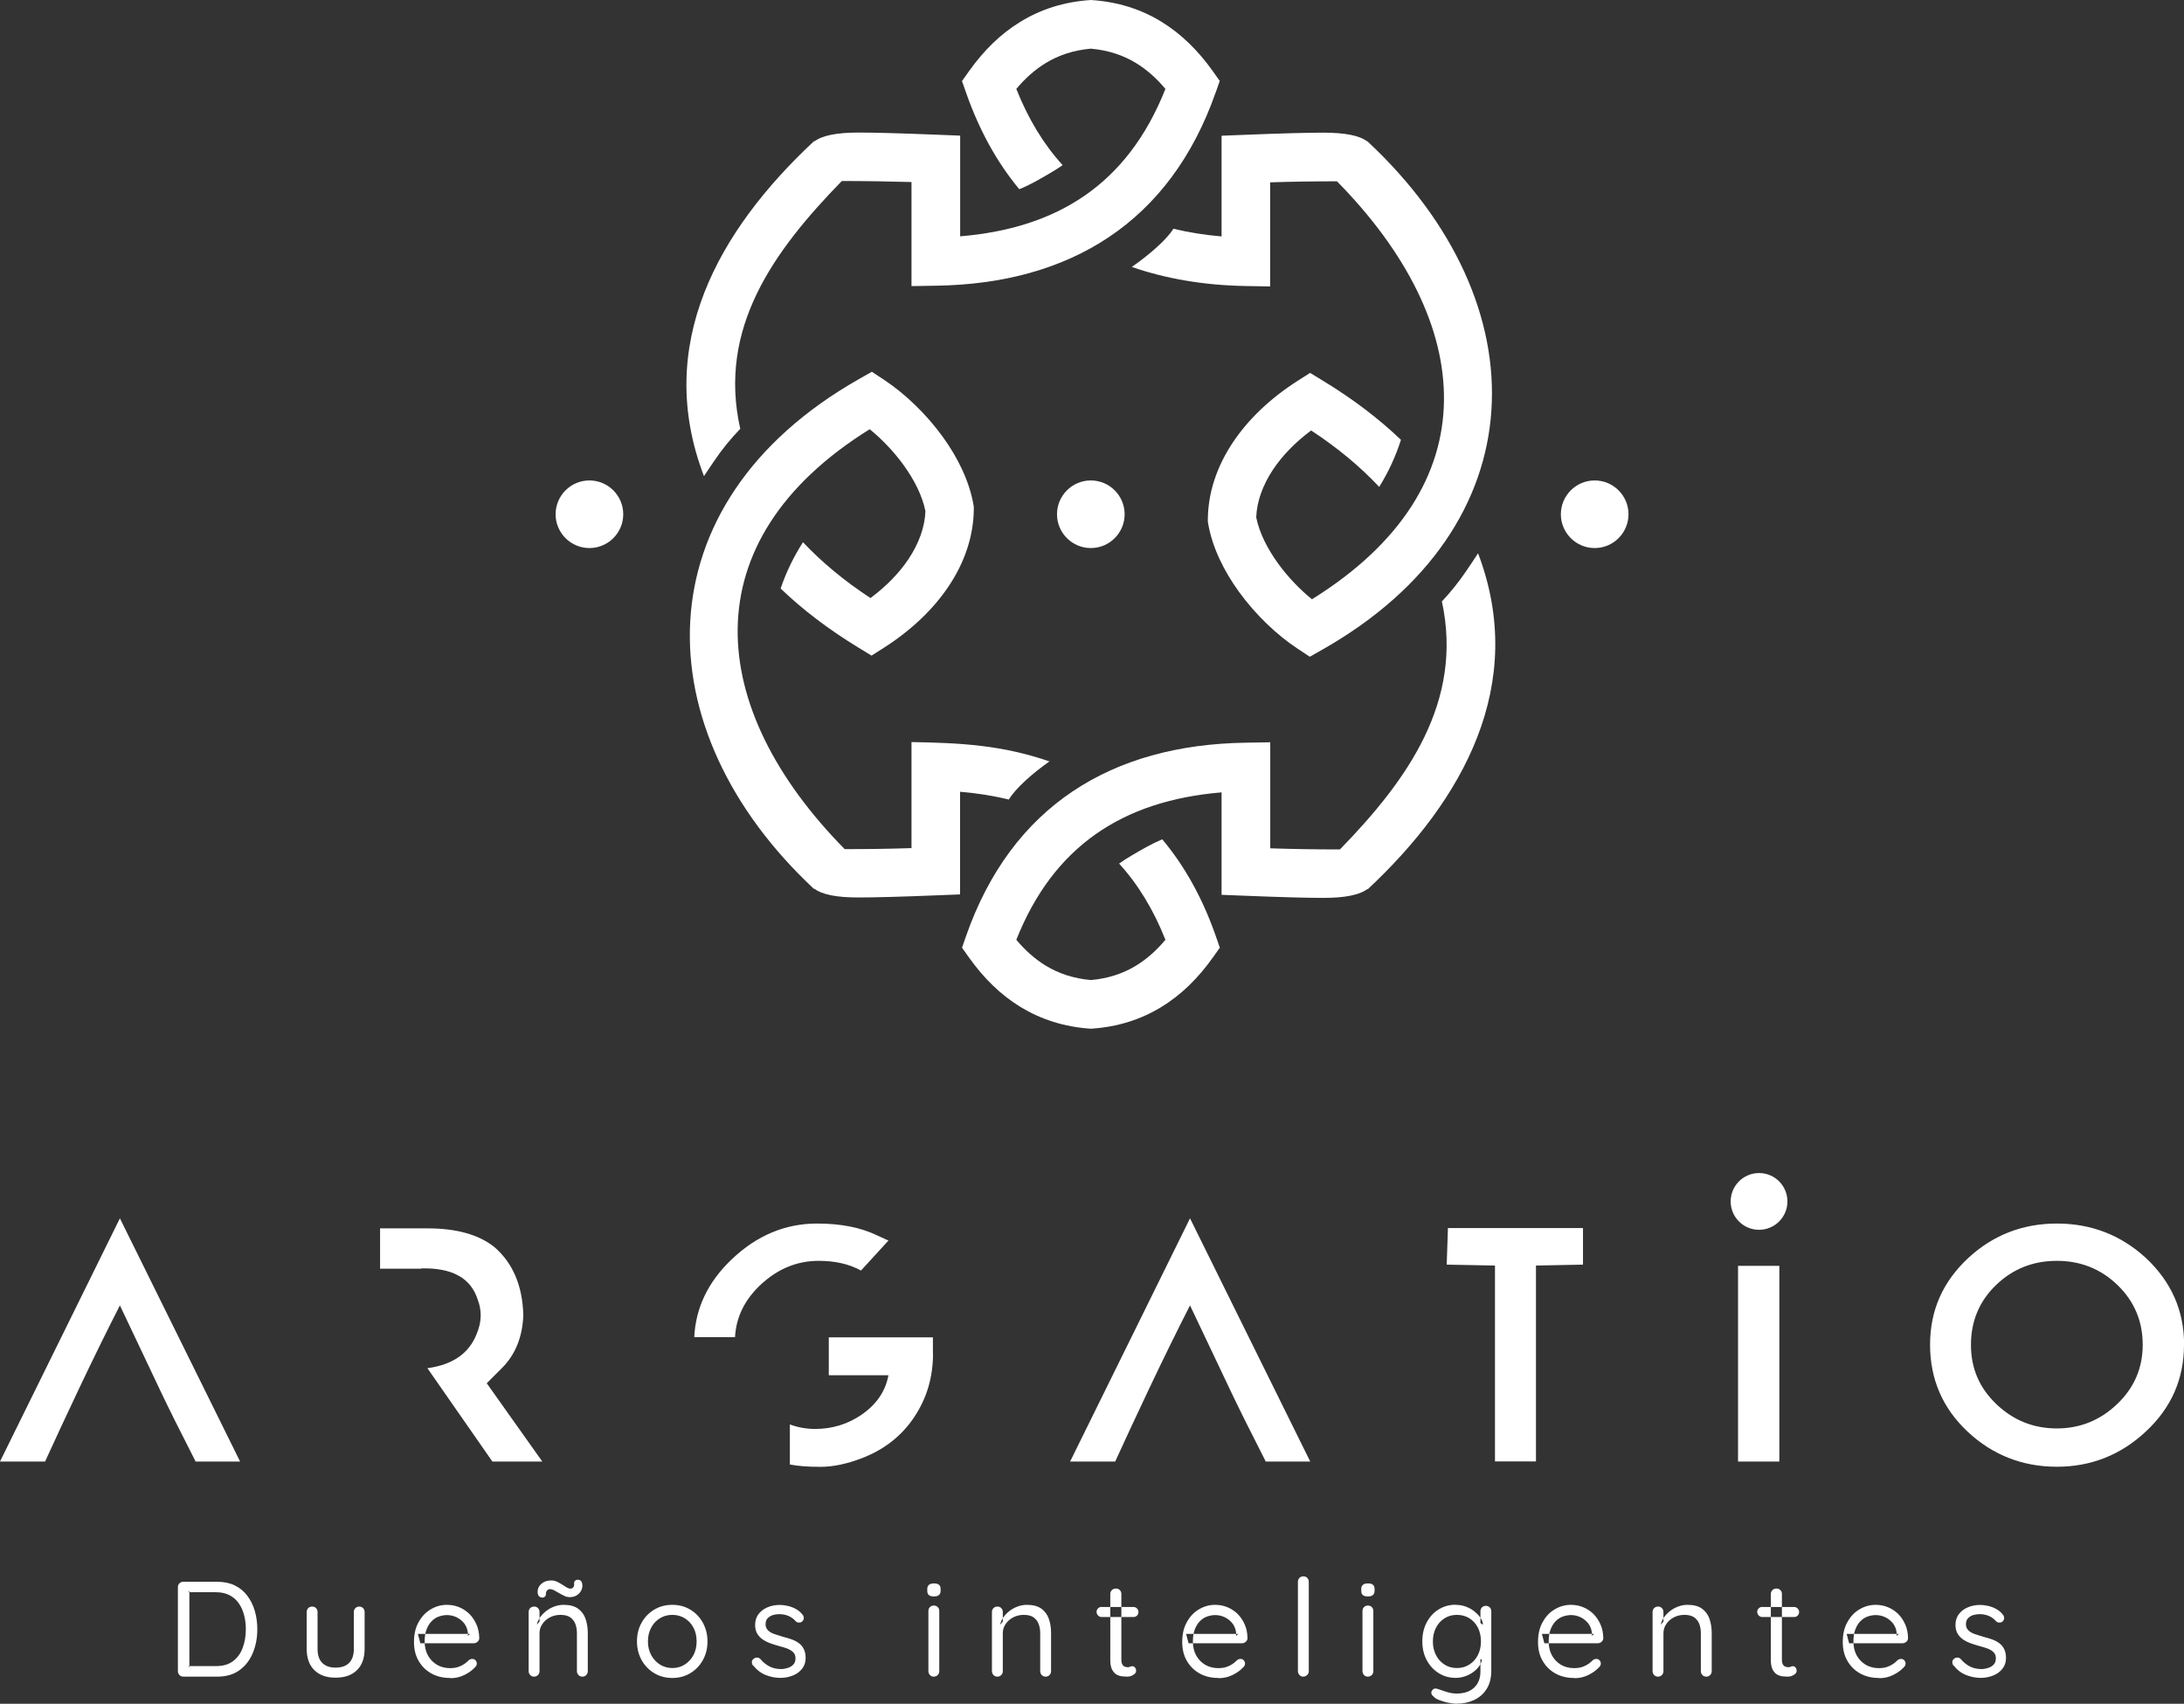 <svg width="264" height="206" viewBox="0 0 264 206" fill="none" xmlns="http://www.w3.org/2000/svg">
<rect x="0" y="0" width="264" height="206" fill="#333333" stroke="none"/>
<g clip-path="url(#clip0_4278_1785)">
<path fill-rule="evenodd" clip-rule="evenodd" d="M126.903 92.076C121.13 90.082 116.151 89.821 110.181 89.722V102.542C107.555 102.628 105.102 102.665 102.104 102.665C85.357 85.66 83.351 65.446 105.127 51.896C106.564 53.06 108.013 54.559 109.227 56.231C110.503 58.002 111.494 59.934 111.865 61.805C111.791 63.725 111.085 65.681 109.834 67.576C108.719 69.249 107.171 70.859 105.226 72.308C102.042 70.227 99.33 67.96 97.063 65.558C95.936 67.316 95.031 69.174 94.363 71.156C97.026 73.72 100.172 76.11 103.789 78.315L105.35 79.269L106.886 78.29C110.23 76.147 112.881 73.584 114.714 70.822C116.646 67.911 117.687 64.753 117.712 61.557V61.26L117.675 61.049C117.179 58.176 115.779 55.327 113.959 52.813C111.927 50.001 109.326 47.549 106.886 45.939L105.387 44.948L103.839 45.827C77.306 60.901 77.777 88.248 98.401 107.483L98.438 107.446C99.367 108.165 101.138 108.511 103.739 108.511C105.746 108.511 108.905 108.425 113.228 108.251L116.052 108.14V95.729C118.108 95.903 120.078 96.212 121.948 96.671C122.741 95.333 124.772 93.525 126.903 92.026V92.076Z" fill="white"/>
<path fill-rule="evenodd" clip-rule="evenodd" d="M146.945 11.209L147.44 9.785L146.561 8.546C144.826 6.119 142.795 4.1 140.367 2.613C137.939 1.127 135.128 0.211 131.87 0C128.612 0.211 125.8 1.127 123.36 2.626C120.932 4.1 118.901 6.131 117.167 8.559L116.287 9.797L116.783 11.222C118.368 15.742 120.511 19.631 123.211 22.877C124.574 22.331 125.837 21.576 127.039 20.87C127.522 20.585 127.993 20.288 128.451 19.966C126.147 17.439 124.277 14.355 122.852 10.751C123.905 9.487 125.082 8.435 126.395 7.63C127.956 6.676 129.764 6.069 131.857 5.883C133.963 6.069 135.772 6.676 137.332 7.63C138.645 8.435 139.822 9.487 140.875 10.751C136.255 22.418 127.658 27.608 116.064 28.574V16.399L113.24 16.287C108.917 16.114 105.758 16.027 103.752 16.027C101.151 16.027 99.379 16.386 98.45 17.092L98.413 17.055C86.831 27.856 79.003 41.703 85.097 57.569C85.506 56.937 85.927 56.33 86.336 55.724C87.29 54.312 88.343 53.023 89.482 51.847C86.732 39.647 93.557 30.308 101.757 21.886C104.743 21.886 107.555 21.935 110.181 22.009V34.593L113.166 34.544C129.343 34.296 141.445 26.877 146.945 11.184V11.209Z" fill="white"/>
<path fill-rule="evenodd" clip-rule="evenodd" d="M165.314 17.068L165.277 17.105C164.348 16.386 162.577 16.04 159.976 16.04C157.969 16.04 154.81 16.126 150.487 16.3L147.663 16.411V28.586C145.632 28.413 143.687 28.103 141.841 27.657C140.987 29.02 138.918 30.803 136.812 32.277C140.974 33.714 145.557 34.494 150.549 34.581L153.534 34.631V22.047C156.16 21.96 158.613 21.923 161.611 21.923C178.358 38.928 180.364 58.907 158.588 72.457C157.151 71.292 155.702 69.794 154.488 68.122C153.212 66.35 152.221 64.418 151.85 62.548C151.924 60.628 152.63 58.671 153.881 56.776C154.996 55.104 156.544 53.494 158.489 52.045C161.697 54.151 164.447 56.442 166.714 58.87C167.829 57.086 168.696 55.203 169.34 53.197H169.365C166.702 50.645 163.555 48.242 159.926 46.038L158.365 45.084L156.829 46.063C153.485 48.205 150.834 50.769 149.001 53.531C147.069 56.442 146.028 59.6 146.003 62.796V63.093L146.04 63.304C146.536 66.177 147.936 69.026 149.756 71.54C151.788 74.352 154.389 76.804 156.829 78.414L158.328 79.405L159.877 78.526C185.951 63.712 186.397 36.773 165.314 17.105V17.068Z" fill="white"/>
<path fill-rule="evenodd" clip-rule="evenodd" d="M147.663 95.779V108.19L150.487 108.301C154.81 108.475 157.969 108.561 159.976 108.561C162.577 108.561 164.348 108.202 165.277 107.496L165.314 107.533C176.859 96.758 184.687 82.725 178.667 66.895C178.197 67.639 177.701 68.345 177.23 69.051C176.326 70.376 175.348 71.602 174.295 72.717C176.921 84.843 170.108 94.342 161.97 102.703C158.985 102.703 156.173 102.653 153.547 102.567V89.747L150.562 89.797C134.36 90.044 122.283 97.464 116.783 113.156L116.287 114.581L117.167 115.819C118.901 118.247 120.932 120.266 123.36 121.752C125.813 123.238 128.612 124.167 131.87 124.378C135.128 124.167 137.939 123.251 140.38 121.752C142.808 120.278 144.839 118.247 146.573 115.819L147.453 114.581L146.957 113.156C145.372 108.623 143.216 104.722 140.491 101.477C139.203 102.022 137.989 102.728 136.837 103.409C136.304 103.718 135.784 104.053 135.276 104.412C137.58 106.939 139.451 110.023 140.875 113.627C139.822 114.89 138.646 115.943 137.333 116.748C135.772 117.702 133.963 118.309 131.87 118.495C129.764 118.309 127.956 117.702 126.395 116.748C125.082 115.943 123.905 114.89 122.852 113.627C127.312 102.393 135.623 96.807 147.663 95.804V95.779Z" fill="white"/>
<path fill-rule="evenodd" clip-rule="evenodd" d="M131.857 58.089C134.112 58.089 135.945 59.922 135.945 62.177C135.945 64.431 134.112 66.264 131.857 66.264C129.603 66.264 127.77 64.431 127.77 62.177C127.77 59.922 129.603 58.089 131.857 58.089Z" fill="white"/>
<path fill-rule="evenodd" clip-rule="evenodd" d="M192.763 58.089C195.018 58.089 196.851 59.922 196.851 62.177C196.851 64.431 195.018 66.264 192.763 66.264C190.509 66.264 188.676 64.431 188.676 62.177C188.676 59.922 190.509 58.089 192.763 58.089Z" fill="white"/>
<path fill-rule="evenodd" clip-rule="evenodd" d="M71.249 58.089C73.503 58.089 75.337 59.922 75.337 62.177C75.337 64.431 73.503 66.264 71.249 66.264C68.995 66.264 67.161 64.431 67.161 62.177C67.161 59.922 68.995 58.089 71.249 58.089Z" fill="white"/>
<path fill-rule="evenodd" clip-rule="evenodd" d="M29.022 176.708H23.646C19.249 168.087 19.806 168.966 14.493 157.832C11.21 164.247 7.89 171.382 5.45 176.708H0L14.493 147.304L29.022 176.708ZM57.76 157.175C56.942 154.525 54.663 153.261 50.897 153.36V153.398H45.943V148.518H51.703C55.183 148.518 57.871 149.273 59.754 150.772C61.996 152.704 63.16 155.454 63.259 159.008C63.16 161.659 62.293 163.789 60.671 165.412L58.837 167.245L65.551 176.708H59.519L51.665 165.424C54.712 165.015 56.694 163.641 57.611 161.3C58.218 159.875 58.267 158.5 57.76 157.175ZM112.782 163.665C112.782 166.514 112.026 169.065 110.515 171.332C109.004 173.599 106.911 175.246 104.235 176.286C102.402 176.992 100.717 177.352 99.156 177.352C97.596 177.352 96.431 177.252 95.478 177.067V172.224C96.431 172.583 97.459 172.769 98.537 172.769C100.593 172.769 102.464 172.199 104.148 171.047C105.957 169.796 107.034 168.211 107.394 166.279H100.184V161.696H112.769V163.641L112.782 163.665ZM83.921 161.671C84.094 158.104 85.605 154.97 88.442 152.27C91.464 149.385 94.908 147.935 98.772 147.935C101.621 147.935 104.024 148.406 105.982 149.347L107.394 149.991L104.074 153.62C102.649 152.828 100.94 152.444 98.958 152.444C96.345 152.444 94.004 153.41 91.935 155.342C90.002 157.163 88.974 159.268 88.851 161.671H83.896H83.921ZM158.378 176.708H153.002C148.778 168.421 148.964 168.545 143.848 157.832C140.603 164.173 137.221 171.431 134.806 176.708H129.355L143.848 147.304L158.378 176.708ZM191.351 152.902L185.666 153.014V176.695H180.711V153.014L174.877 152.902L175.026 148.48H191.351V152.902ZM215.085 176.708H210.093V153.051H215.085V176.708ZM264 162.588C264 166.712 262.476 170.193 259.417 173.054C256.37 175.915 252.765 177.339 248.628 177.339C244.491 177.339 240.861 175.927 237.839 173.091C234.817 170.255 233.305 166.749 233.305 162.588C233.305 158.426 234.841 154.971 237.926 152.097C240.923 149.323 244.503 147.935 248.64 147.935C252.778 147.935 256.37 149.323 259.392 152.097C262.464 154.971 264.012 158.463 264.012 162.588H264ZM259.008 162.588C259.008 159.739 257.992 157.336 255.973 155.379C253.954 153.422 251.502 152.444 248.628 152.444C245.754 152.444 243.302 153.422 241.283 155.367C239.264 157.311 238.248 159.727 238.248 162.6C238.248 165.474 239.276 167.815 241.32 169.771C243.364 171.728 245.804 172.707 248.628 172.707C251.452 172.707 253.88 171.716 255.936 169.747C257.992 167.777 259.008 165.387 259.008 162.6V162.588Z" fill="white"/>
<path fill-rule="evenodd" clip-rule="evenodd" d="M212.632 141.83C214.528 141.83 216.063 143.365 216.063 145.26C216.063 147.155 214.528 148.691 212.632 148.691C210.737 148.691 209.201 147.155 209.201 145.26C209.201 143.365 210.737 141.83 212.632 141.83Z" fill="white"/>
<path fill-rule="evenodd" clip-rule="evenodd" d="M26.285 191.249C27.078 191.249 27.784 191.397 28.391 191.695C28.998 191.992 29.506 192.413 29.902 192.946C30.299 193.478 30.608 194.097 30.806 194.791C31.005 195.485 31.104 196.215 31.104 196.983C31.104 198.036 30.918 198.99 30.559 199.857C30.199 200.724 29.667 201.417 28.948 201.938C28.242 202.458 27.338 202.718 26.26 202.718H22.16C21.975 202.718 21.814 202.656 21.69 202.52C21.566 202.384 21.504 202.235 21.504 202.049V191.905C21.504 191.719 21.566 191.558 21.69 191.435C21.814 191.311 21.975 191.249 22.16 191.249H26.26H26.285ZM26.124 201.442C26.966 201.442 27.648 201.244 28.18 200.835C28.713 200.427 29.097 199.894 29.345 199.213C29.593 198.532 29.716 197.788 29.716 196.983C29.716 196.389 29.654 195.831 29.506 195.286C29.369 194.742 29.159 194.271 28.862 193.85C28.577 193.429 28.205 193.107 27.747 192.871C27.288 192.636 26.756 192.512 26.112 192.512H22.755L22.891 192.376V201.603L22.792 201.442H26.112H26.124ZM43.416 194.246C43.614 194.246 43.775 194.308 43.887 194.432C44.011 194.556 44.073 194.717 44.073 194.903V199.374C44.073 200.476 43.763 201.331 43.144 201.938C42.524 202.545 41.67 202.842 40.567 202.842C39.465 202.842 38.623 202.545 38.003 201.938C37.384 201.331 37.074 200.476 37.074 199.374V194.903C37.074 194.717 37.136 194.556 37.26 194.432C37.384 194.308 37.545 194.246 37.731 194.246C37.929 194.246 38.09 194.308 38.201 194.432C38.325 194.556 38.387 194.717 38.387 194.903V199.374C38.387 200.117 38.573 200.674 38.957 201.058C39.341 201.442 39.873 201.628 40.567 201.628C41.261 201.628 41.818 201.442 42.202 201.058C42.574 200.674 42.772 200.117 42.772 199.374V194.903C42.772 194.717 42.834 194.556 42.958 194.432C43.082 194.308 43.243 194.246 43.429 194.246H43.416ZM54.416 202.879C53.536 202.879 52.781 202.693 52.124 202.322C51.468 201.95 50.96 201.442 50.588 200.786C50.217 200.142 50.043 199.386 50.043 198.532C50.043 197.578 50.229 196.773 50.613 196.104C50.984 195.435 51.48 194.915 52.087 194.568C52.694 194.209 53.338 194.036 54.007 194.036C54.515 194.036 54.998 194.122 55.468 194.308C55.939 194.494 56.348 194.766 56.72 195.113C57.079 195.472 57.364 195.893 57.587 196.389C57.81 196.884 57.921 197.442 57.934 198.049C57.934 198.222 57.872 198.371 57.735 198.494C57.599 198.618 57.45 198.68 57.277 198.68H50.811L50.514 197.553H56.819L56.559 197.788V197.429C56.509 196.983 56.36 196.599 56.113 196.277C55.852 195.955 55.543 195.708 55.184 195.534C54.812 195.361 54.428 195.274 54.032 195.274C53.71 195.274 53.375 195.336 53.053 195.448C52.731 195.559 52.446 195.745 52.186 196.005C51.926 196.265 51.728 196.587 51.567 196.996C51.406 197.404 51.331 197.887 51.331 198.457C51.331 199.089 51.455 199.646 51.715 200.129C51.975 200.612 52.335 200.984 52.793 201.269C53.251 201.541 53.784 201.69 54.403 201.69C54.787 201.69 55.122 201.64 55.407 201.541C55.691 201.442 55.939 201.318 56.15 201.17C56.36 201.021 56.534 200.872 56.67 200.724C56.806 200.625 56.943 200.575 57.079 200.575C57.24 200.575 57.376 200.625 57.475 200.736C57.574 200.848 57.636 200.972 57.636 201.133C57.636 201.318 57.55 201.479 57.376 201.628C57.066 201.962 56.658 202.26 56.125 202.52C55.605 202.78 55.047 202.904 54.453 202.904L54.416 202.879ZM68.115 194.036C68.859 194.036 69.441 194.184 69.874 194.494C70.296 194.803 70.605 195.212 70.779 195.72C70.952 196.228 71.051 196.81 71.051 197.442V202.049C71.051 202.235 70.989 202.396 70.865 202.52C70.742 202.656 70.58 202.718 70.395 202.718C70.209 202.718 70.048 202.656 69.924 202.52C69.8 202.384 69.738 202.235 69.738 202.049V197.479C69.738 197.058 69.676 196.686 69.552 196.352C69.428 196.017 69.218 195.757 68.933 195.547C68.648 195.348 68.252 195.249 67.744 195.249C67.285 195.249 66.864 195.348 66.48 195.547C66.096 195.745 65.787 196.017 65.564 196.352C65.328 196.686 65.217 197.058 65.217 197.479V202.049C65.217 202.235 65.155 202.396 65.031 202.52C64.907 202.644 64.746 202.718 64.56 202.718C64.375 202.718 64.214 202.656 64.09 202.52C63.966 202.384 63.904 202.235 63.904 202.049V194.903C63.904 194.717 63.966 194.556 64.09 194.432C64.214 194.308 64.375 194.246 64.56 194.246C64.759 194.246 64.92 194.308 65.031 194.432C65.155 194.556 65.217 194.717 65.217 194.903V196.067L64.895 196.426C64.944 196.141 65.081 195.856 65.266 195.571C65.465 195.286 65.712 195.026 66.01 194.791C66.307 194.556 66.629 194.382 66.988 194.246C67.347 194.11 67.731 194.036 68.115 194.036ZM65.551 193.156C65.353 193.156 65.205 193.082 65.106 192.933C65.006 192.785 64.969 192.574 64.994 192.302C65.043 191.955 65.217 191.657 65.514 191.435C65.799 191.199 66.183 191.088 66.654 191.088C66.889 191.088 67.1 191.137 67.323 191.236C67.533 191.335 67.731 191.447 67.93 191.571C68.115 191.695 68.301 191.806 68.475 191.918C68.648 192.017 68.809 192.079 68.945 192.079C69.082 192.079 69.193 192.029 69.28 191.942C69.367 191.843 69.404 191.719 69.404 191.558C69.367 191.385 69.404 191.249 69.49 191.15C69.577 191.051 69.701 191.001 69.837 191.001C70.048 191.001 70.196 191.075 70.283 191.224C70.37 191.373 70.407 191.571 70.395 191.818C70.37 192.054 70.296 192.252 70.172 192.45C70.048 192.636 69.874 192.797 69.651 192.921C69.428 193.045 69.156 193.107 68.834 193.107C68.636 193.107 68.438 193.057 68.227 192.958C68.016 192.859 67.806 192.747 67.595 192.624C67.385 192.5 67.186 192.388 67.001 192.289C66.815 192.19 66.654 192.141 66.505 192.141C66.356 192.141 66.245 192.178 66.158 192.264C66.072 192.351 66.01 192.475 65.985 192.648C66.01 192.809 65.972 192.946 65.873 193.032C65.787 193.131 65.663 193.169 65.539 193.169L65.551 193.156ZM85.519 198.457C85.519 199.312 85.333 200.067 84.949 200.736C84.578 201.405 84.07 201.925 83.425 202.309C82.781 202.693 82.063 202.879 81.27 202.879C80.478 202.879 79.747 202.693 79.103 202.309C78.458 201.925 77.951 201.405 77.567 200.736C77.195 200.067 76.997 199.312 76.997 198.457C76.997 197.603 77.183 196.847 77.567 196.178C77.938 195.509 78.458 194.989 79.103 194.605C79.747 194.221 80.465 194.036 81.27 194.036C82.075 194.036 82.781 194.221 83.425 194.605C84.07 194.989 84.578 195.509 84.949 196.178C85.321 196.847 85.519 197.603 85.519 198.457ZM84.206 198.457C84.206 197.826 84.082 197.268 83.822 196.785C83.562 196.302 83.215 195.931 82.769 195.658C82.323 195.386 81.828 195.249 81.27 195.249C80.713 195.249 80.217 195.386 79.771 195.658C79.326 195.931 78.979 196.302 78.719 196.785C78.458 197.268 78.322 197.826 78.322 198.457C78.322 199.089 78.458 199.634 78.719 200.117C78.979 200.6 79.338 200.972 79.771 201.256C80.217 201.529 80.713 201.678 81.27 201.678C81.828 201.678 82.323 201.541 82.769 201.256C83.215 200.972 83.562 200.6 83.822 200.117C84.082 199.634 84.206 199.089 84.206 198.457ZM91.019 201.38C90.92 201.244 90.882 201.083 90.882 200.934C90.882 200.773 90.981 200.637 91.167 200.513C91.279 200.439 91.403 200.402 91.551 200.414C91.7 200.414 91.836 200.501 91.948 200.625C92.257 200.984 92.604 201.269 93.001 201.479C93.397 201.69 93.88 201.801 94.437 201.801C94.698 201.801 94.958 201.752 95.218 201.665C95.478 201.591 95.701 201.455 95.887 201.269C96.073 201.083 96.159 200.823 96.159 200.501C96.159 200.179 96.073 199.956 95.887 199.77C95.701 199.584 95.466 199.448 95.168 199.324C94.871 199.213 94.549 199.114 94.202 199.027C93.843 198.928 93.484 198.816 93.137 198.693C92.79 198.569 92.468 198.408 92.195 198.222C91.923 198.036 91.688 197.788 91.526 197.504C91.353 197.219 91.279 196.859 91.279 196.451C91.279 195.955 91.415 195.534 91.675 195.175C91.948 194.816 92.307 194.531 92.753 194.345C93.211 194.147 93.694 194.048 94.239 194.048C94.549 194.048 94.859 194.085 95.193 194.159C95.528 194.234 95.85 194.345 96.172 194.519C96.494 194.692 96.766 194.915 97.001 195.212C97.101 195.324 97.15 195.46 97.162 195.621C97.162 195.782 97.101 195.931 96.952 196.067C96.828 196.153 96.704 196.191 96.556 196.178C96.407 196.178 96.283 196.116 96.184 196.017C95.949 195.745 95.664 195.534 95.329 195.386C94.982 195.237 94.611 195.163 94.19 195.163C93.93 195.163 93.669 195.2 93.422 195.274C93.174 195.348 92.963 195.485 92.79 195.658C92.617 195.831 92.542 196.092 92.542 196.401C92.542 196.698 92.654 196.934 92.84 197.12C93.025 197.305 93.273 197.454 93.595 197.565C93.917 197.677 94.264 197.788 94.648 197.9C94.995 197.987 95.329 198.086 95.651 198.197C95.973 198.309 96.271 198.457 96.531 198.643C96.791 198.829 97.001 199.064 97.15 199.361C97.299 199.646 97.385 200.018 97.385 200.451C97.385 200.959 97.249 201.393 96.964 201.752C96.679 202.123 96.308 202.396 95.837 202.582C95.379 202.767 94.871 202.867 94.338 202.867C93.744 202.867 93.149 202.755 92.555 202.52C91.972 202.284 91.465 201.9 91.043 201.356L91.019 201.38ZM113.538 202.049C113.538 202.235 113.476 202.396 113.352 202.52C113.228 202.644 113.067 202.718 112.881 202.718C112.683 202.718 112.522 202.656 112.411 202.52C112.287 202.384 112.225 202.235 112.225 202.049V194.779C112.225 194.593 112.287 194.432 112.411 194.308C112.535 194.184 112.696 194.122 112.881 194.122C113.067 194.122 113.228 194.184 113.352 194.308C113.476 194.432 113.538 194.593 113.538 194.779V202.049ZM112.894 193.02C112.621 193.02 112.423 192.97 112.287 192.859C112.151 192.747 112.089 192.586 112.089 192.351V192.116C112.089 191.88 112.163 191.719 112.299 191.608C112.435 191.496 112.646 191.447 112.906 191.447C113.166 191.447 113.364 191.496 113.501 191.608C113.637 191.719 113.699 191.88 113.699 192.116V192.351C113.699 192.586 113.625 192.747 113.488 192.859C113.352 192.97 113.154 193.02 112.894 193.02ZM124.116 194.036C124.859 194.036 125.442 194.184 125.875 194.494C126.296 194.803 126.606 195.212 126.779 195.72C126.965 196.228 127.052 196.81 127.052 197.442V202.049C127.052 202.235 126.99 202.396 126.866 202.52C126.742 202.656 126.581 202.718 126.395 202.718C126.21 202.718 126.049 202.656 125.925 202.52C125.801 202.384 125.739 202.235 125.739 202.049V197.479C125.739 197.058 125.677 196.686 125.553 196.352C125.429 196.017 125.219 195.757 124.934 195.547C124.649 195.348 124.252 195.249 123.745 195.249C123.286 195.249 122.865 195.348 122.481 195.547C122.097 195.745 121.787 196.017 121.565 196.352C121.329 196.686 121.218 197.058 121.218 197.479V202.049C121.218 202.235 121.156 202.396 121.032 202.52C120.908 202.656 120.747 202.718 120.561 202.718C120.375 202.718 120.214 202.656 120.09 202.52C119.967 202.384 119.905 202.235 119.905 202.049V194.903C119.905 194.717 119.967 194.556 120.09 194.432C120.214 194.308 120.375 194.246 120.561 194.246C120.759 194.246 120.92 194.308 121.032 194.432C121.156 194.556 121.218 194.717 121.218 194.903V196.067L120.896 196.426C120.945 196.141 121.081 195.856 121.267 195.571C121.465 195.286 121.713 195.026 122.01 194.791C122.308 194.556 122.63 194.382 122.989 194.246C123.348 194.11 123.732 194.036 124.116 194.036ZM133.159 194.296H137.011C137.184 194.296 137.333 194.358 137.444 194.481C137.556 194.605 137.618 194.742 137.618 194.903C137.618 195.076 137.556 195.225 137.444 195.336C137.333 195.448 137.184 195.509 137.011 195.509H133.159C132.998 195.509 132.849 195.447 132.737 195.324C132.614 195.2 132.552 195.051 132.552 194.878C132.552 194.717 132.614 194.58 132.737 194.457C132.861 194.345 132.998 194.283 133.159 194.283V194.296ZM134.88 192.066C134.695 192.066 134.534 192.128 134.41 192.252C134.273 192.376 134.211 192.537 134.211 192.723V200.699C134.211 201.207 134.286 201.591 134.434 201.876C134.583 202.148 134.769 202.359 134.979 202.47C135.202 202.594 135.413 202.656 135.648 202.681C135.871 202.706 136.057 202.718 136.218 202.718C136.503 202.718 136.763 202.656 136.986 202.507C137.221 202.371 137.333 202.21 137.333 202.012C137.333 201.851 137.283 201.715 137.197 201.616C137.11 201.517 136.998 201.455 136.899 201.455C136.8 201.455 136.689 201.479 136.614 201.517C136.528 201.554 136.441 201.578 136.33 201.578C136.206 201.578 136.082 201.554 135.958 201.504C135.834 201.455 135.735 201.368 135.661 201.232C135.586 201.095 135.549 200.91 135.549 200.637V192.723C135.549 192.537 135.487 192.376 135.363 192.252C135.24 192.128 135.091 192.066 134.905 192.066H134.88ZM147.28 202.879C146.4 202.879 145.644 202.693 144.988 202.322C144.331 201.95 143.824 201.442 143.452 200.786C143.08 200.142 142.907 199.386 142.907 198.532C142.907 197.578 143.093 196.773 143.477 196.104C143.848 195.435 144.344 194.915 144.951 194.568C145.558 194.209 146.202 194.036 146.871 194.036C147.379 194.036 147.862 194.122 148.332 194.308C148.803 194.494 149.212 194.766 149.583 195.113C149.943 195.472 150.228 195.893 150.451 196.389C150.674 196.884 150.785 197.442 150.797 198.049C150.797 198.222 150.735 198.371 150.599 198.494C150.463 198.618 150.314 198.68 150.141 198.68H143.675L143.378 197.553H149.683L149.422 197.788V197.429C149.373 196.983 149.224 196.599 148.977 196.277C148.716 195.955 148.407 195.708 148.048 195.534C147.676 195.361 147.292 195.274 146.896 195.274C146.573 195.274 146.239 195.336 145.917 195.448C145.595 195.559 145.31 195.745 145.05 196.005C144.79 196.265 144.592 196.587 144.431 196.996C144.27 197.404 144.195 197.887 144.195 198.457C144.195 199.089 144.319 199.646 144.579 200.129C144.839 200.612 145.199 200.984 145.657 201.269C146.115 201.541 146.648 201.69 147.267 201.69C147.651 201.69 147.986 201.64 148.27 201.541C148.555 201.442 148.803 201.318 149.014 201.17C149.224 201.021 149.398 200.872 149.534 200.724C149.67 200.625 149.806 200.575 149.943 200.575C150.104 200.575 150.24 200.625 150.339 200.736C150.438 200.848 150.5 200.972 150.5 201.133C150.5 201.318 150.413 201.479 150.24 201.628C149.93 201.962 149.522 202.26 148.989 202.52C148.456 202.78 147.911 202.904 147.317 202.904L147.28 202.879ZM158.205 202.049C158.205 202.235 158.143 202.396 158.007 202.52C157.87 202.644 157.722 202.718 157.536 202.718C157.35 202.718 157.201 202.656 157.077 202.52C156.954 202.384 156.892 202.235 156.892 202.049V191.249C156.892 191.063 156.954 190.902 157.077 190.778C157.201 190.654 157.362 190.592 157.548 190.592C157.746 190.592 157.907 190.654 158.019 190.778C158.143 190.902 158.205 191.063 158.205 191.249V202.049ZM166.008 202.049C166.008 202.235 165.946 202.396 165.823 202.52C165.699 202.644 165.538 202.718 165.352 202.718C165.154 202.718 164.993 202.656 164.881 202.52C164.757 202.384 164.695 202.235 164.695 202.049V194.779C164.695 194.593 164.757 194.432 164.881 194.308C165.005 194.184 165.166 194.122 165.352 194.122C165.538 194.122 165.699 194.184 165.823 194.308C165.946 194.432 166.008 194.593 166.008 194.779V202.049ZM165.352 193.02C165.079 193.02 164.881 192.97 164.745 192.859C164.609 192.747 164.547 192.586 164.547 192.351V192.116C164.547 191.88 164.621 191.719 164.757 191.608C164.894 191.496 165.104 191.447 165.364 191.447C165.624 191.447 165.823 191.496 165.959 191.608C166.095 191.719 166.157 191.88 166.157 192.116V192.351C166.157 192.586 166.083 192.747 165.946 192.859C165.81 192.97 165.612 193.02 165.352 193.02ZM175.93 194.036C176.401 194.036 176.834 194.11 177.243 194.271C177.652 194.432 177.999 194.63 178.296 194.89C178.593 195.138 178.829 195.398 179.002 195.67C179.176 195.943 179.262 196.203 179.262 196.438L178.953 196.24V194.816C178.953 194.63 179.015 194.469 179.138 194.345C179.262 194.221 179.411 194.159 179.609 194.159C179.795 194.159 179.956 194.221 180.08 194.345C180.204 194.469 180.266 194.63 180.266 194.816V201.987C180.266 202.879 180.08 203.622 179.696 204.217C179.324 204.811 178.816 205.245 178.185 205.542C177.553 205.839 176.847 205.988 176.054 205.988C175.732 205.988 175.36 205.938 174.976 205.852C174.58 205.765 174.233 205.653 173.924 205.53C173.614 205.406 173.416 205.282 173.329 205.146C173.168 205.034 173.069 204.91 173.032 204.774C172.995 204.638 173.019 204.514 173.106 204.39C173.205 204.241 173.329 204.155 173.49 204.155C173.651 204.155 173.849 204.204 174.085 204.303C174.184 204.34 174.332 204.39 174.555 204.464C174.766 204.539 175.014 204.613 175.274 204.675C175.546 204.737 175.806 204.762 176.066 204.762C176.995 204.762 177.702 204.514 178.209 204.031C178.705 203.548 178.953 202.904 178.953 202.111V200.588L179.138 200.674C179.076 200.984 178.94 201.269 178.742 201.529C178.544 201.789 178.296 202.024 177.999 202.223C177.714 202.421 177.392 202.582 177.045 202.693C176.698 202.805 176.339 202.867 175.98 202.867C175.212 202.867 174.531 202.681 173.911 202.297C173.304 201.913 172.821 201.393 172.462 200.724C172.103 200.055 171.929 199.299 171.929 198.445C171.929 197.59 172.103 196.822 172.462 196.153C172.821 195.485 173.292 194.964 173.899 194.593C174.506 194.221 175.187 194.023 175.943 194.023L175.93 194.036ZM176.104 195.249C175.546 195.249 175.051 195.386 174.605 195.67C174.159 195.955 173.824 196.327 173.577 196.81C173.329 197.293 173.205 197.838 173.205 198.47C173.205 199.101 173.329 199.609 173.577 200.105C173.824 200.6 174.171 200.972 174.605 201.256C175.051 201.541 175.546 201.678 176.104 201.678C176.661 201.678 177.169 201.541 177.615 201.256C178.048 200.984 178.395 200.6 178.643 200.117C178.891 199.634 179.015 199.089 179.015 198.457C179.015 197.826 178.891 197.268 178.643 196.785C178.395 196.302 178.048 195.931 177.615 195.658C177.181 195.386 176.673 195.249 176.104 195.249ZM190.287 202.879C189.407 202.879 188.651 202.693 187.995 202.322C187.338 201.95 186.831 201.442 186.459 200.786C186.087 200.142 185.914 199.386 185.914 198.532C185.914 197.578 186.1 196.773 186.484 196.104C186.855 195.435 187.351 194.915 187.958 194.568C188.565 194.209 189.209 194.036 189.878 194.036C190.386 194.036 190.869 194.122 191.339 194.308C191.81 194.494 192.219 194.766 192.59 195.113C192.95 195.472 193.235 195.893 193.458 196.389C193.68 196.884 193.792 197.442 193.804 198.049C193.804 198.222 193.742 198.371 193.606 198.494C193.47 198.618 193.321 198.68 193.148 198.68H186.682L186.385 197.553H192.69L192.429 197.788V197.429C192.38 196.983 192.231 196.599 191.984 196.277C191.723 195.955 191.414 195.708 191.055 195.534C190.683 195.361 190.299 195.274 189.903 195.274C189.58 195.274 189.246 195.336 188.924 195.448C188.602 195.559 188.317 195.745 188.057 196.005C187.797 196.265 187.599 196.587 187.438 196.996C187.277 197.404 187.202 197.887 187.202 198.457C187.202 199.089 187.326 199.646 187.586 200.129C187.846 200.612 188.206 200.984 188.664 201.269C189.122 201.541 189.655 201.69 190.274 201.69C190.658 201.69 190.993 201.64 191.277 201.541C191.562 201.442 191.81 201.318 192.021 201.17C192.231 201.021 192.405 200.872 192.541 200.724C192.677 200.625 192.813 200.575 192.95 200.575C193.111 200.575 193.247 200.625 193.346 200.736C193.445 200.848 193.507 200.972 193.507 201.133C193.507 201.318 193.42 201.479 193.247 201.628C192.937 201.962 192.529 202.26 191.996 202.52C191.463 202.78 190.918 202.904 190.324 202.904L190.287 202.879ZM203.974 194.036C204.717 194.036 205.299 194.184 205.733 194.494C206.154 194.803 206.464 195.212 206.637 195.72C206.811 196.228 206.91 196.81 206.91 197.442V202.049C206.91 202.235 206.848 202.396 206.724 202.52C206.6 202.656 206.439 202.718 206.253 202.718C206.067 202.718 205.906 202.656 205.782 202.52C205.659 202.384 205.597 202.235 205.597 202.049V197.479C205.597 197.058 205.535 196.686 205.411 196.352C205.287 196.017 205.076 195.757 204.791 195.547C204.507 195.348 204.11 195.249 203.602 195.249C203.144 195.249 202.723 195.348 202.339 195.547C201.955 195.745 201.645 196.017 201.422 196.352C201.187 196.686 201.075 197.058 201.075 197.479V202.049C201.075 202.235 201.013 202.396 200.89 202.52C200.766 202.656 200.605 202.718 200.419 202.718C200.233 202.718 200.072 202.656 199.948 202.52C199.824 202.384 199.762 202.235 199.762 202.049V194.903C199.762 194.717 199.824 194.556 199.948 194.432C200.072 194.308 200.233 194.246 200.419 194.246C200.617 194.246 200.778 194.308 200.89 194.432C201.013 194.556 201.075 194.717 201.075 194.903V196.067L200.753 196.426C200.803 196.141 200.939 195.856 201.125 195.571C201.323 195.286 201.571 195.026 201.868 194.791C202.165 194.556 202.488 194.382 202.847 194.246C203.206 194.11 203.59 194.036 203.974 194.036ZM213.016 194.296H216.869C217.042 194.296 217.191 194.358 217.302 194.481C217.414 194.605 217.476 194.742 217.476 194.903C217.476 195.076 217.414 195.225 217.302 195.336C217.191 195.448 217.042 195.509 216.869 195.509H213.016C212.855 195.509 212.707 195.447 212.595 195.324C212.471 195.2 212.409 195.051 212.409 194.878C212.409 194.717 212.471 194.58 212.595 194.457C212.719 194.345 212.855 194.283 213.016 194.283V194.296ZM214.726 192.066C214.54 192.066 214.379 192.128 214.255 192.252C214.131 192.376 214.057 192.537 214.057 192.723V200.699C214.057 201.207 214.131 201.591 214.28 201.876C214.428 202.148 214.614 202.359 214.825 202.47C215.048 202.594 215.258 202.656 215.494 202.681C215.717 202.706 215.902 202.718 216.063 202.718C216.348 202.718 216.608 202.656 216.831 202.507C217.067 202.371 217.178 202.21 217.178 202.012C217.178 201.851 217.129 201.715 217.042 201.616C216.955 201.517 216.844 201.455 216.745 201.455C216.646 201.455 216.534 201.479 216.46 201.517C216.373 201.554 216.286 201.578 216.175 201.578C216.051 201.578 215.927 201.554 215.803 201.504C215.679 201.455 215.58 201.368 215.506 201.232C215.432 201.095 215.395 200.91 215.395 200.637V192.723C215.395 192.537 215.333 192.376 215.209 192.252C215.085 192.128 214.936 192.066 214.75 192.066H214.726ZM227.125 202.879C226.245 202.879 225.49 202.693 224.833 202.322C224.177 201.95 223.669 201.442 223.297 200.786C222.926 200.142 222.752 199.386 222.752 198.532C222.752 197.578 222.938 196.773 223.322 196.104C223.694 195.435 224.189 194.915 224.796 194.568C225.403 194.209 226.047 194.036 226.716 194.036C227.224 194.036 227.707 194.122 228.178 194.308C228.648 194.494 229.057 194.766 229.429 195.113C229.788 195.472 230.073 195.893 230.296 196.389C230.519 196.884 230.63 197.442 230.643 198.049C230.643 198.222 230.581 198.371 230.445 198.494C230.308 198.618 230.16 198.68 229.986 198.68H223.52L223.223 197.553H229.528L229.268 197.788V197.429C229.218 196.983 229.07 196.599 228.822 196.277C228.562 195.955 228.252 195.708 227.893 195.534C227.521 195.361 227.137 195.274 226.741 195.274C226.419 195.274 226.084 195.336 225.762 195.448C225.44 195.559 225.155 195.745 224.895 196.005C224.635 196.265 224.437 196.587 224.276 196.996C224.115 197.404 224.041 197.887 224.041 198.457C224.041 199.089 224.164 199.646 224.425 200.129C224.685 200.612 225.044 200.984 225.502 201.269C225.961 201.541 226.493 201.69 227.113 201.69C227.496 201.69 227.831 201.64 228.116 201.541C228.401 201.442 228.648 201.318 228.859 201.17C229.07 201.021 229.243 200.872 229.379 200.724C229.516 200.625 229.652 200.575 229.788 200.575C229.949 200.575 230.085 200.625 230.184 200.736C230.284 200.848 230.345 200.972 230.345 201.133C230.345 201.318 230.259 201.479 230.085 201.628C229.776 201.962 229.367 202.26 228.834 202.52C228.302 202.78 227.757 202.904 227.162 202.904L227.125 202.879Z" fill="white"/>
<path fill-rule="evenodd" clip-rule="evenodd" d="M236.129 201.38C236.03 201.244 235.993 201.083 235.993 200.934C235.993 200.773 236.092 200.637 236.266 200.513C236.377 200.439 236.501 200.402 236.65 200.414C236.798 200.414 236.935 200.501 237.046 200.625C237.356 200.984 237.703 201.269 238.099 201.479C238.495 201.69 238.978 201.801 239.536 201.801C239.796 201.801 240.056 201.752 240.316 201.665C240.576 201.591 240.799 201.455 240.985 201.269C241.171 201.083 241.258 200.823 241.258 200.501C241.258 200.179 241.171 199.956 240.985 199.77C240.799 199.584 240.564 199.448 240.267 199.324C239.969 199.213 239.647 199.114 239.3 199.027C238.941 198.928 238.582 198.816 238.235 198.693C237.888 198.569 237.566 198.408 237.294 198.222C237.021 198.036 236.786 197.788 236.625 197.503C236.451 197.219 236.377 196.859 236.377 196.451C236.377 195.955 236.513 195.534 236.774 195.175C237.046 194.816 237.405 194.531 237.851 194.345C238.309 194.147 238.805 194.048 239.338 194.048C239.647 194.048 239.957 194.085 240.291 194.159C240.626 194.234 240.948 194.345 241.27 194.519C241.592 194.692 241.865 194.915 242.1 195.212C242.199 195.324 242.248 195.46 242.261 195.621C242.261 195.782 242.199 195.93 242.05 196.067C241.926 196.153 241.803 196.191 241.654 196.178C241.505 196.178 241.381 196.116 241.282 196.017C241.047 195.745 240.762 195.534 240.428 195.386C240.081 195.237 239.709 195.163 239.288 195.163C239.028 195.163 238.768 195.2 238.52 195.274C238.272 195.348 238.062 195.485 237.888 195.658C237.715 195.844 237.641 196.092 237.641 196.401C237.641 196.698 237.752 196.934 237.938 197.12C238.124 197.305 238.371 197.454 238.693 197.565C239.016 197.677 239.362 197.788 239.746 197.9C240.093 197.987 240.428 198.086 240.75 198.197C241.072 198.309 241.369 198.457 241.629 198.643C241.889 198.829 242.1 199.064 242.249 199.361C242.397 199.646 242.484 200.018 242.484 200.451C242.484 200.959 242.348 201.393 242.063 201.752C241.778 202.123 241.406 202.396 240.935 202.582C240.477 202.767 239.969 202.867 239.437 202.867C238.842 202.867 238.248 202.755 237.653 202.52C237.071 202.284 236.563 201.9 236.142 201.355L236.129 201.38Z" fill="white"/>
</g>
<defs>
<clipPath id="clip0_4278_1785">
<rect width="264" height="206" fill="white"/>
</clipPath>
</defs>
</svg>
